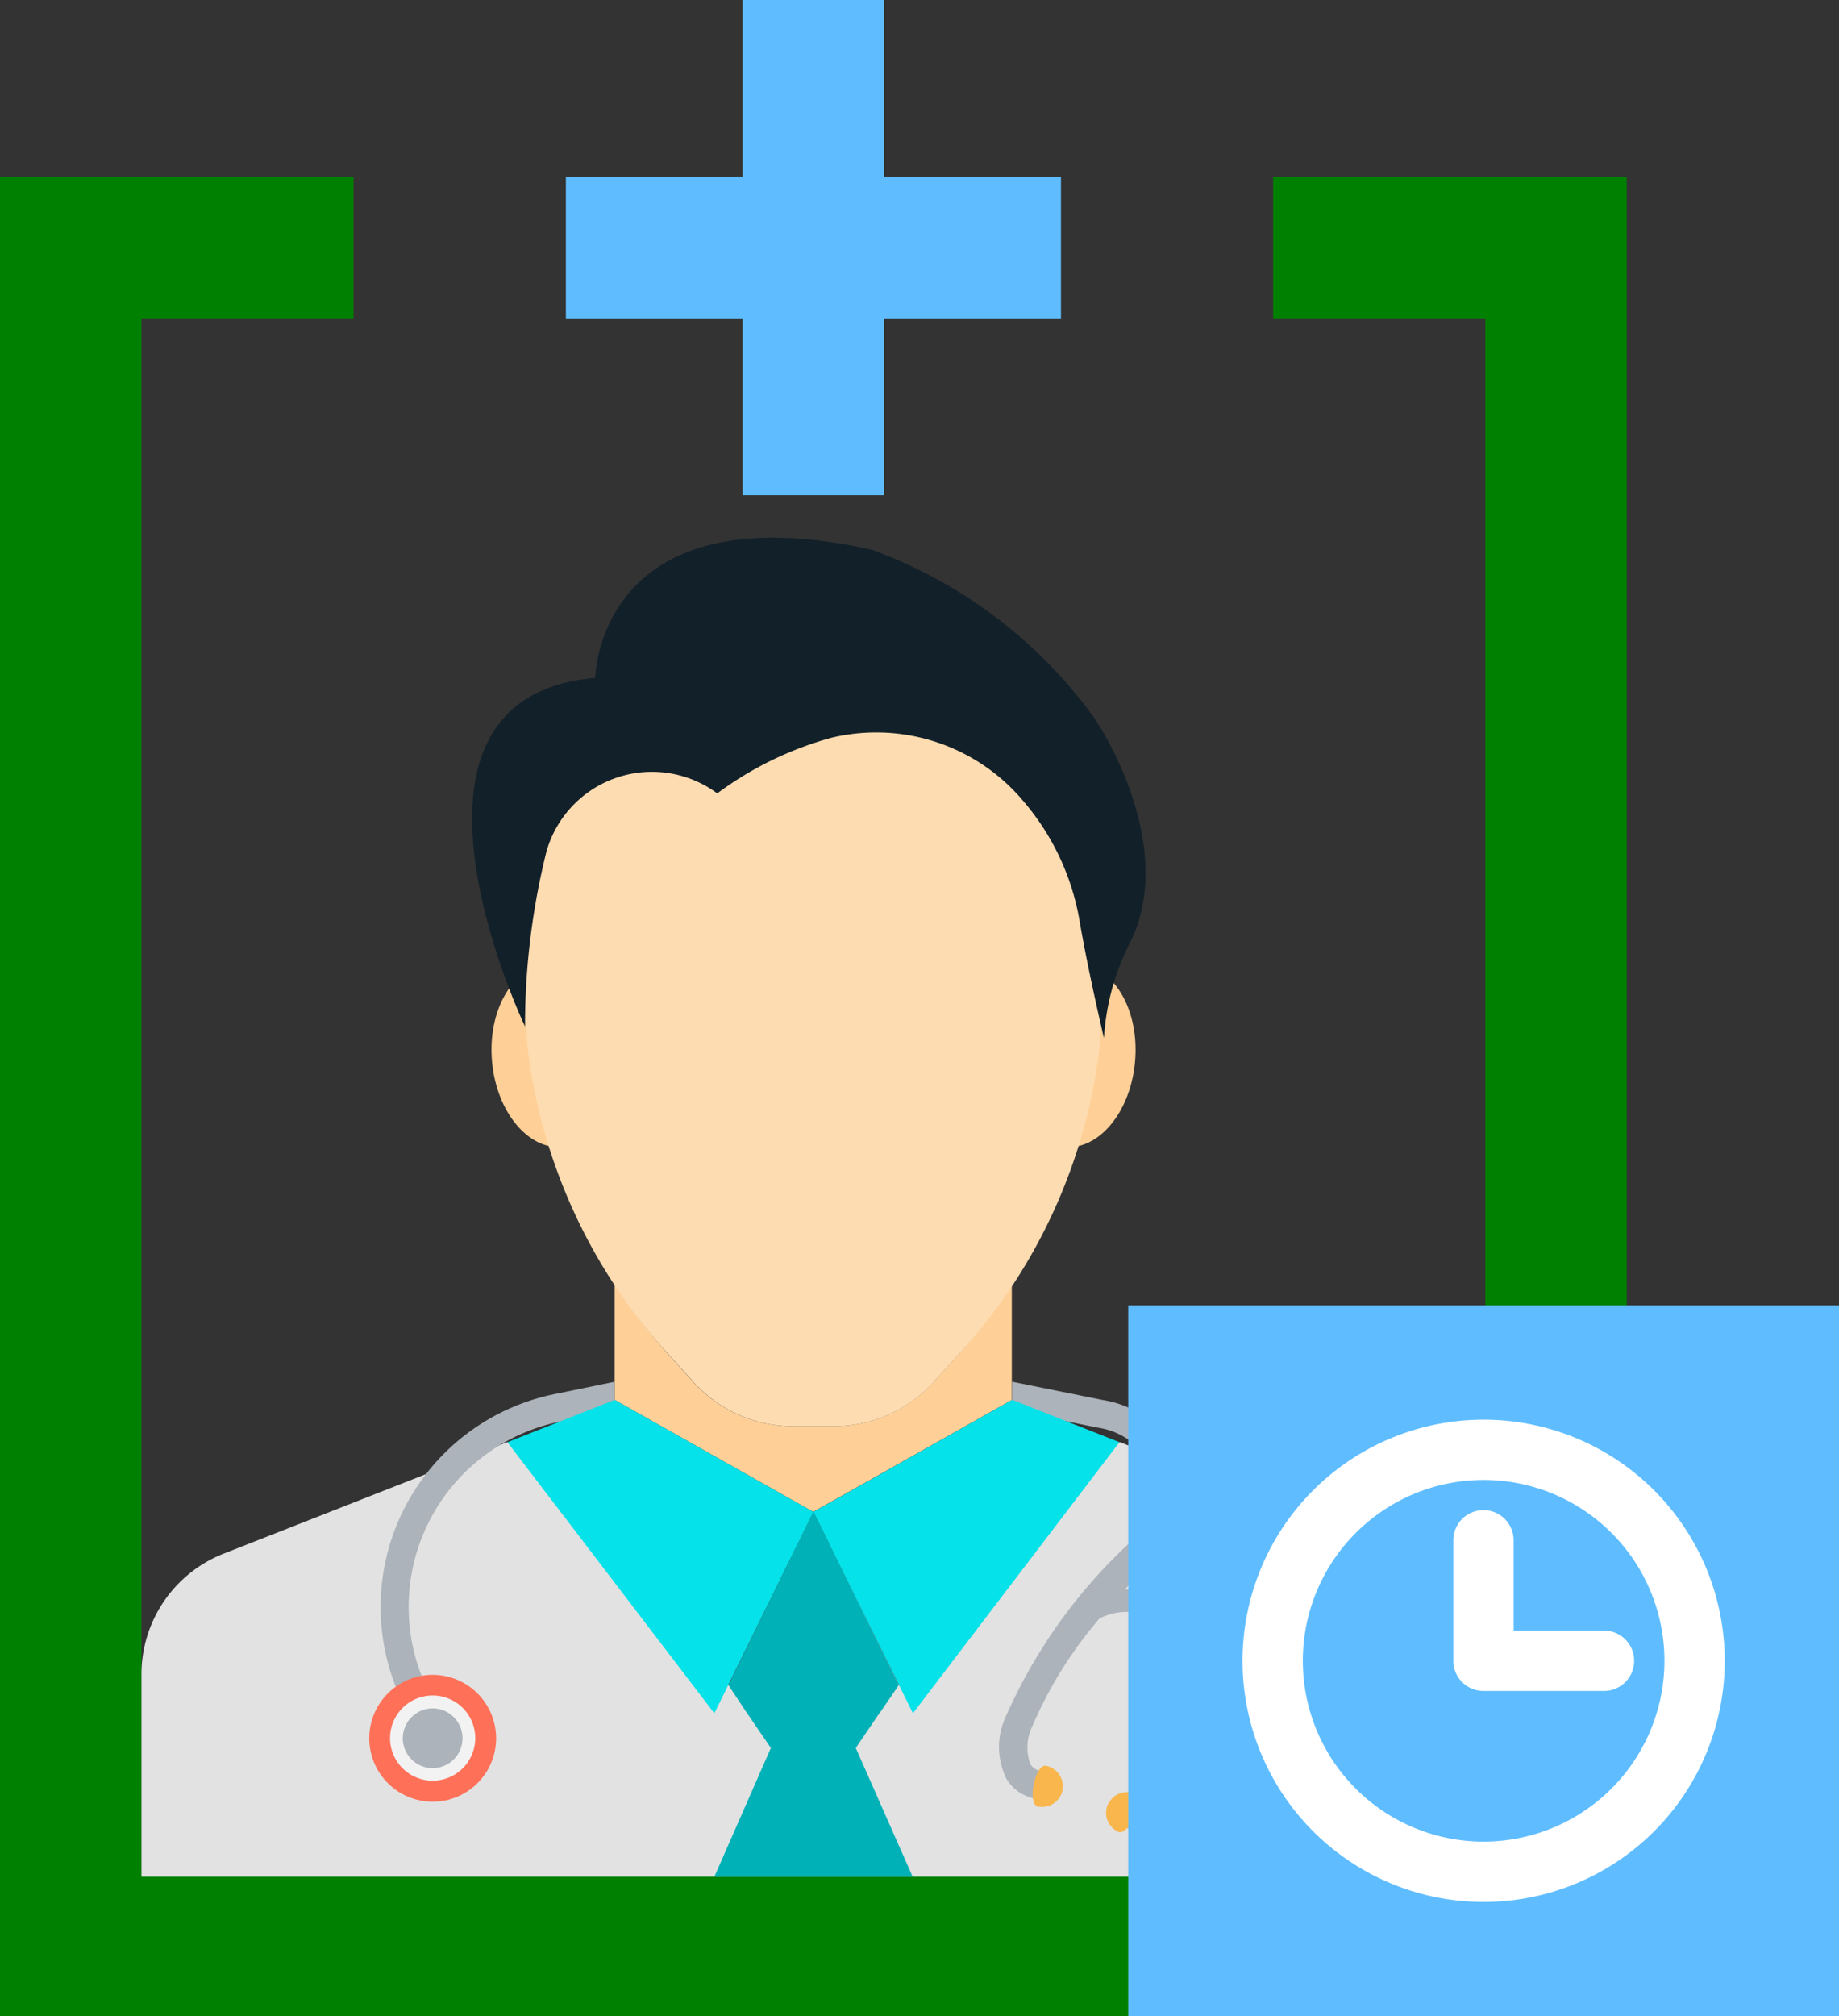 <svg xmlns="http://www.w3.org/2000/svg" xmlns:xlink="http://www.w3.org/1999/xlink" width="52.541" height="57.593" viewBox="0 0 52.541 57.593">
  <rect x="0" y="0" width="52.541" height="57.593" fill="#333333" stroke="none"/>
  <defs>
    <clipPath id="clip-path">
      <rect id="Rectangle_286" data-name="Rectangle 286" width="7.762" height="5.944" fill="#fed097"/>
    </clipPath>
  </defs>
  <g id="icon" transform="translate(-72 -32.006)">
    <path id="Path_5583" data-name="Path 5583" d="M209.094,32.006h-4.042v5.052H200V41.1h5.052v5.052h4.042V41.1h5.052V37.058h-5.052Z" transform="translate(-111.833)" fill="#5FBDFF"/>
    <path id="Path_5584" data-name="Path 5584" d="M366.062,76.042v28.291H370.1V72H360v4.042Z" transform="translate(-251.625 -34.943)" fill="green"/>
    <path id="Path_5585" data-name="Path 5585" d="M104.333,122.521V120.5H76.042V76.042H82.1V72H72v52.541h34.354A2.027,2.027,0,0,1,104.333,122.521Z" transform="translate(0 -34.943)" fill="green"/>
    <g id="Group_1817" data-name="Group 1817" transform="translate(76.042 47.365)">
      <path id="Path_5586" data-name="Path 5586" d="M142.4,364.8v5.775H104V364.8a3.7,3.7,0,0,1,2.359-3.456l8.1-3.184,6.319,6.944,1.983-4.04v-.008l.441-.9.449.9,1.984,4.048,6.31-6.944,8.1,3.184A3.718,3.718,0,0,1,142.4,364.8" transform="translate(-104 -332.329)" fill="#e2e2e2"/>
      <path id="Path_5587" data-name="Path 5587" d="M222.4,325.777h.008V322.49a17.706,17.706,0,0,1-1.475,1.929l-.784.864a3.832,3.832,0,0,1-2.808,1.24h-1.2a3.827,3.827,0,0,1-2.808-1.24l-.784-.864a17.39,17.39,0,0,1-1.489-1.95v3.3l.013.006,4.935,2.784.728.408.728-.408Z" transform="translate(-197.543 -301.142)" fill="#fed097"/>
      <g id="Group_1813" data-name="Group 1813" transform="translate(17.108 21.365)" opacity="0.1">
        <g id="Group_1812" data-name="Group 1812">
          <g id="Group_1811" data-name="Group 1811" clip-path="url(#clip-path)">
            <path id="Path_5588" data-name="Path 5588" d="M239.518,326.491l-.014,0-.025-.008c-.008,0-.017,0-.028-.009l3.016,2.24,4.737-2.672h0l0-3.271c-.008.012-1.125,1.475-1.475,1.911l-.784.865a3.832,3.832,0,0,1-2.808,1.24h-1.2a3.418,3.418,0,0,1-.713-.076,3.713,3.713,0,0,1-.715-.216" transform="translate(-239.451 -322.767)" fill="#fed097"/>
          </g>
        </g>
      </g>
      <g id="Group_1814" data-name="Group 1814" transform="translate(10.001 12.199)">
        <path id="Path_5589" data-name="Path 5589" d="M186.768,252.649c.125,1.436-.572,2.67-1.556,2.755s-1.885-1.009-2.012-2.444.572-2.668,1.557-2.755,1.886,1.008,2.011,2.444" transform="translate(-183.186 -250.2)" fill="#fed097"/>
        <path id="Path_5590" data-name="Path 5590" d="M303.98,252.967c-.125,1.436-1.026,2.53-2.011,2.444s-1.683-1.319-1.556-2.755,1.026-2.531,2.011-2.445,1.682,1.319,1.556,2.756" transform="translate(-285.594 -250.205)" fill="#fed097"/>
      </g>
      <path id="Path_5591" data-name="Path 5591" d="M206.844,181.981a15.693,15.693,0,0,1-3.967,8.622l-.784.864a3.829,3.829,0,0,1-2.808,1.241h-1.2a3.825,3.825,0,0,1-2.808-1.241l-.784-.864a15.761,15.761,0,0,1-3.968-8.622,31,31,0,0,1,0-5.759,8.272,8.272,0,0,1,16.318,0,31.013,31.013,0,0,1,0,5.759" transform="translate(-179.483 -167.327)" fill="#fedcb1"/>
      <path id="Path_5592" data-name="Path 5592" d="M182.322,157.614s.056-5.386,7.886-3.665a13.555,13.555,0,0,1,6.385,4.832s2.345,3.406,1.07,6.271a6.908,6.908,0,0,0-.808,2.85s-.434-1.815-.694-3.328a7.08,7.08,0,0,0-1.6-3.428l-.025-.03a5.483,5.483,0,0,0-5.485-1.787,9.852,9.852,0,0,0-3.245,1.585,3.134,3.134,0,0,0-4.875,1.643,20.611,20.611,0,0,0-.617,5.014s-4.49-9.4,2.006-9.956" transform="translate(-169.356 -153.61)" fill="#122029"/>
      <path id="Path_5593" data-name="Path 5593" d="M303.319,348.457a6.68,6.68,0,0,0-.3-1.887,2.868,2.868,0,0,0-2.144-1.56l-2.576-.52v.528h-.008l-.369.208,2.824.576a2.05,2.05,0,0,1,1.552,1.127,2.021,2.021,0,0,1,.217,1.233l-.017.208a15.045,15.045,0,0,0-4.383,5.7,2.047,2.047,0,0,0,.041,1.792,1.235,1.235,0,0,0,.887.552l.08-.8a.462.462,0,0,1-.3-.2,1.384,1.384,0,0,1,.056-1.081,11.889,11.889,0,0,1,1.92-3.08,1.715,1.715,0,0,1,2.264.671,12.225,12.225,0,0,1-.2,3.68c-.153.5-.361.824-.592.912a.39.39,0,0,1-.353-.016l-.2.351-.208.346a1.214,1.214,0,0,0,.608.16,1.1,1.1,0,0,0,.433-.088,2.044,2.044,0,0,0,1.087-1.432,15.84,15.84,0,0,0-.313-7.384m-1.062,2.072a2.338,2.338,0,0,0-.738-.1c.346-.377.728-.76,1.161-1.151.12.559.208,1.1.272,1.6a2.372,2.372,0,0,0-.7-.354" transform="translate(-273.428 -320.382)" fill="#acb3ba"/>
      <g id="Group_1815" data-name="Group 1815" transform="translate(25.464 35.076)">
        <path id="Path_5594" data-name="Path 5594" d="M306.469,432.026a.6.6,0,0,1-.7.468c-.32-.063-.092-1.229.229-1.165a.6.6,0,0,1,.469.7" transform="translate(-305.617 -431.326)" fill="#f8b64c"/>
        <path id="Path_5595" data-name="Path 5595" d="M322.259,437.635a.594.594,0,0,0,.292.787c.3.137.793-.942.5-1.08a.6.6,0,0,0-.787.293" transform="translate(-320.11 -436.535)" fill="#f8b64c"/>
      </g>
      <path id="Path_5596" data-name="Path 5596" d="M164.8,345.012l-.013-.006v-.521l-1.729.356a6.206,6.206,0,0,0-4.432,8.576l.733-.322a5.406,5.406,0,0,1,3.86-7.47l1.954-.4Z" transform="translate(-151.269 -320.376)" fill="#acb3ba"/>
      <g id="Group_1816" data-name="Group 1816" transform="translate(10.455 24.628)">
        <path id="Path_5597" data-name="Path 5597" d="M264.743,349.809l-5.9,7.743L256,351.8l.728-.408,4.935-2.784h.008l.008-.008Z" transform="translate(-247.257 -348.601)" fill="#05e2e9"/>
        <path id="Path_5598" data-name="Path 5598" d="M186.777,349.809l5.912,7.743,2.831-5.751-.728-.408-4.935-2.784-.016-.008Z" transform="translate(-186.777 -348.601)" fill="#05e2e9"/>
      </g>
      <path id="Path_5599" data-name="Path 5599" d="M233.586,384.357l1.615-3.68-.7-1.024-.51-.768,1.982-4.047.441-.9.449.9v.008l1.984,4.039-.52.761-.7,1.031,1.625,3.68Z" transform="translate(-217.219 -346.107)" fill="#00b1b7"/>
      <path id="Path_5600" data-name="Path 5600" d="M241.672,378.886l-.52.761-1.9-3.9-1.921,3.9-.51-.768,1.982-4.047.441-.9.449.9v.008Z" transform="translate(-220.041 -346.107)" fill="#00b1b7"/>
      <path id="Path_5601" data-name="Path 5601" d="M159.152,412.592a1.812,1.812,0,1,1-1.813-1.811,1.813,1.813,0,0,1,1.813,1.811" transform="translate(-149.02 -378.3)" fill="#ff7058"/>
      <path id="Path_5602" data-name="Path 5602" d="M162.668,416.7a1.217,1.217,0,1,1-1.216-1.217,1.216,1.216,0,0,1,1.216,1.217" transform="translate(-153.132 -382.412)" fill="#f2f2f2"/>
      <path id="Path_5603" data-name="Path 5603" d="M164.827,419.227a.853.853,0,1,1-.851-.852.852.852,0,0,1,.851.852" transform="translate(-155.655 -384.935)" fill="#acb3ba"/>
    </g>
    <rect id="Rectangle_287" data-name="Rectangle 287" width="20.307" height="20.307" transform="translate(104.234 69.292)" fill="#5FBDFF"/>
    <g id="Group_1818" data-name="Group 1818" transform="translate(107.5 72.558)">
      <path id="Path_5604" data-name="Path 5604" d="M359.964,353.076a6.888,6.888,0,1,0,6.888,6.888,6.888,6.888,0,0,0-6.888-6.888Zm0,12.053a5.166,5.166,0,1,1,5.166-5.166,5.171,5.171,0,0,1-5.166,5.166Zm4.3-5.166a.86.86,0,0,1-.861.861h-3.444a.861.861,0,0,1-.861-.861V356.52a.861.861,0,0,1,1.722,0V359.1h2.583a.861.861,0,0,1,.861.861Zm0,0" transform="translate(-353.076 -353.076)" fill="#fff"/>
    </g>
  </g>
</svg>
